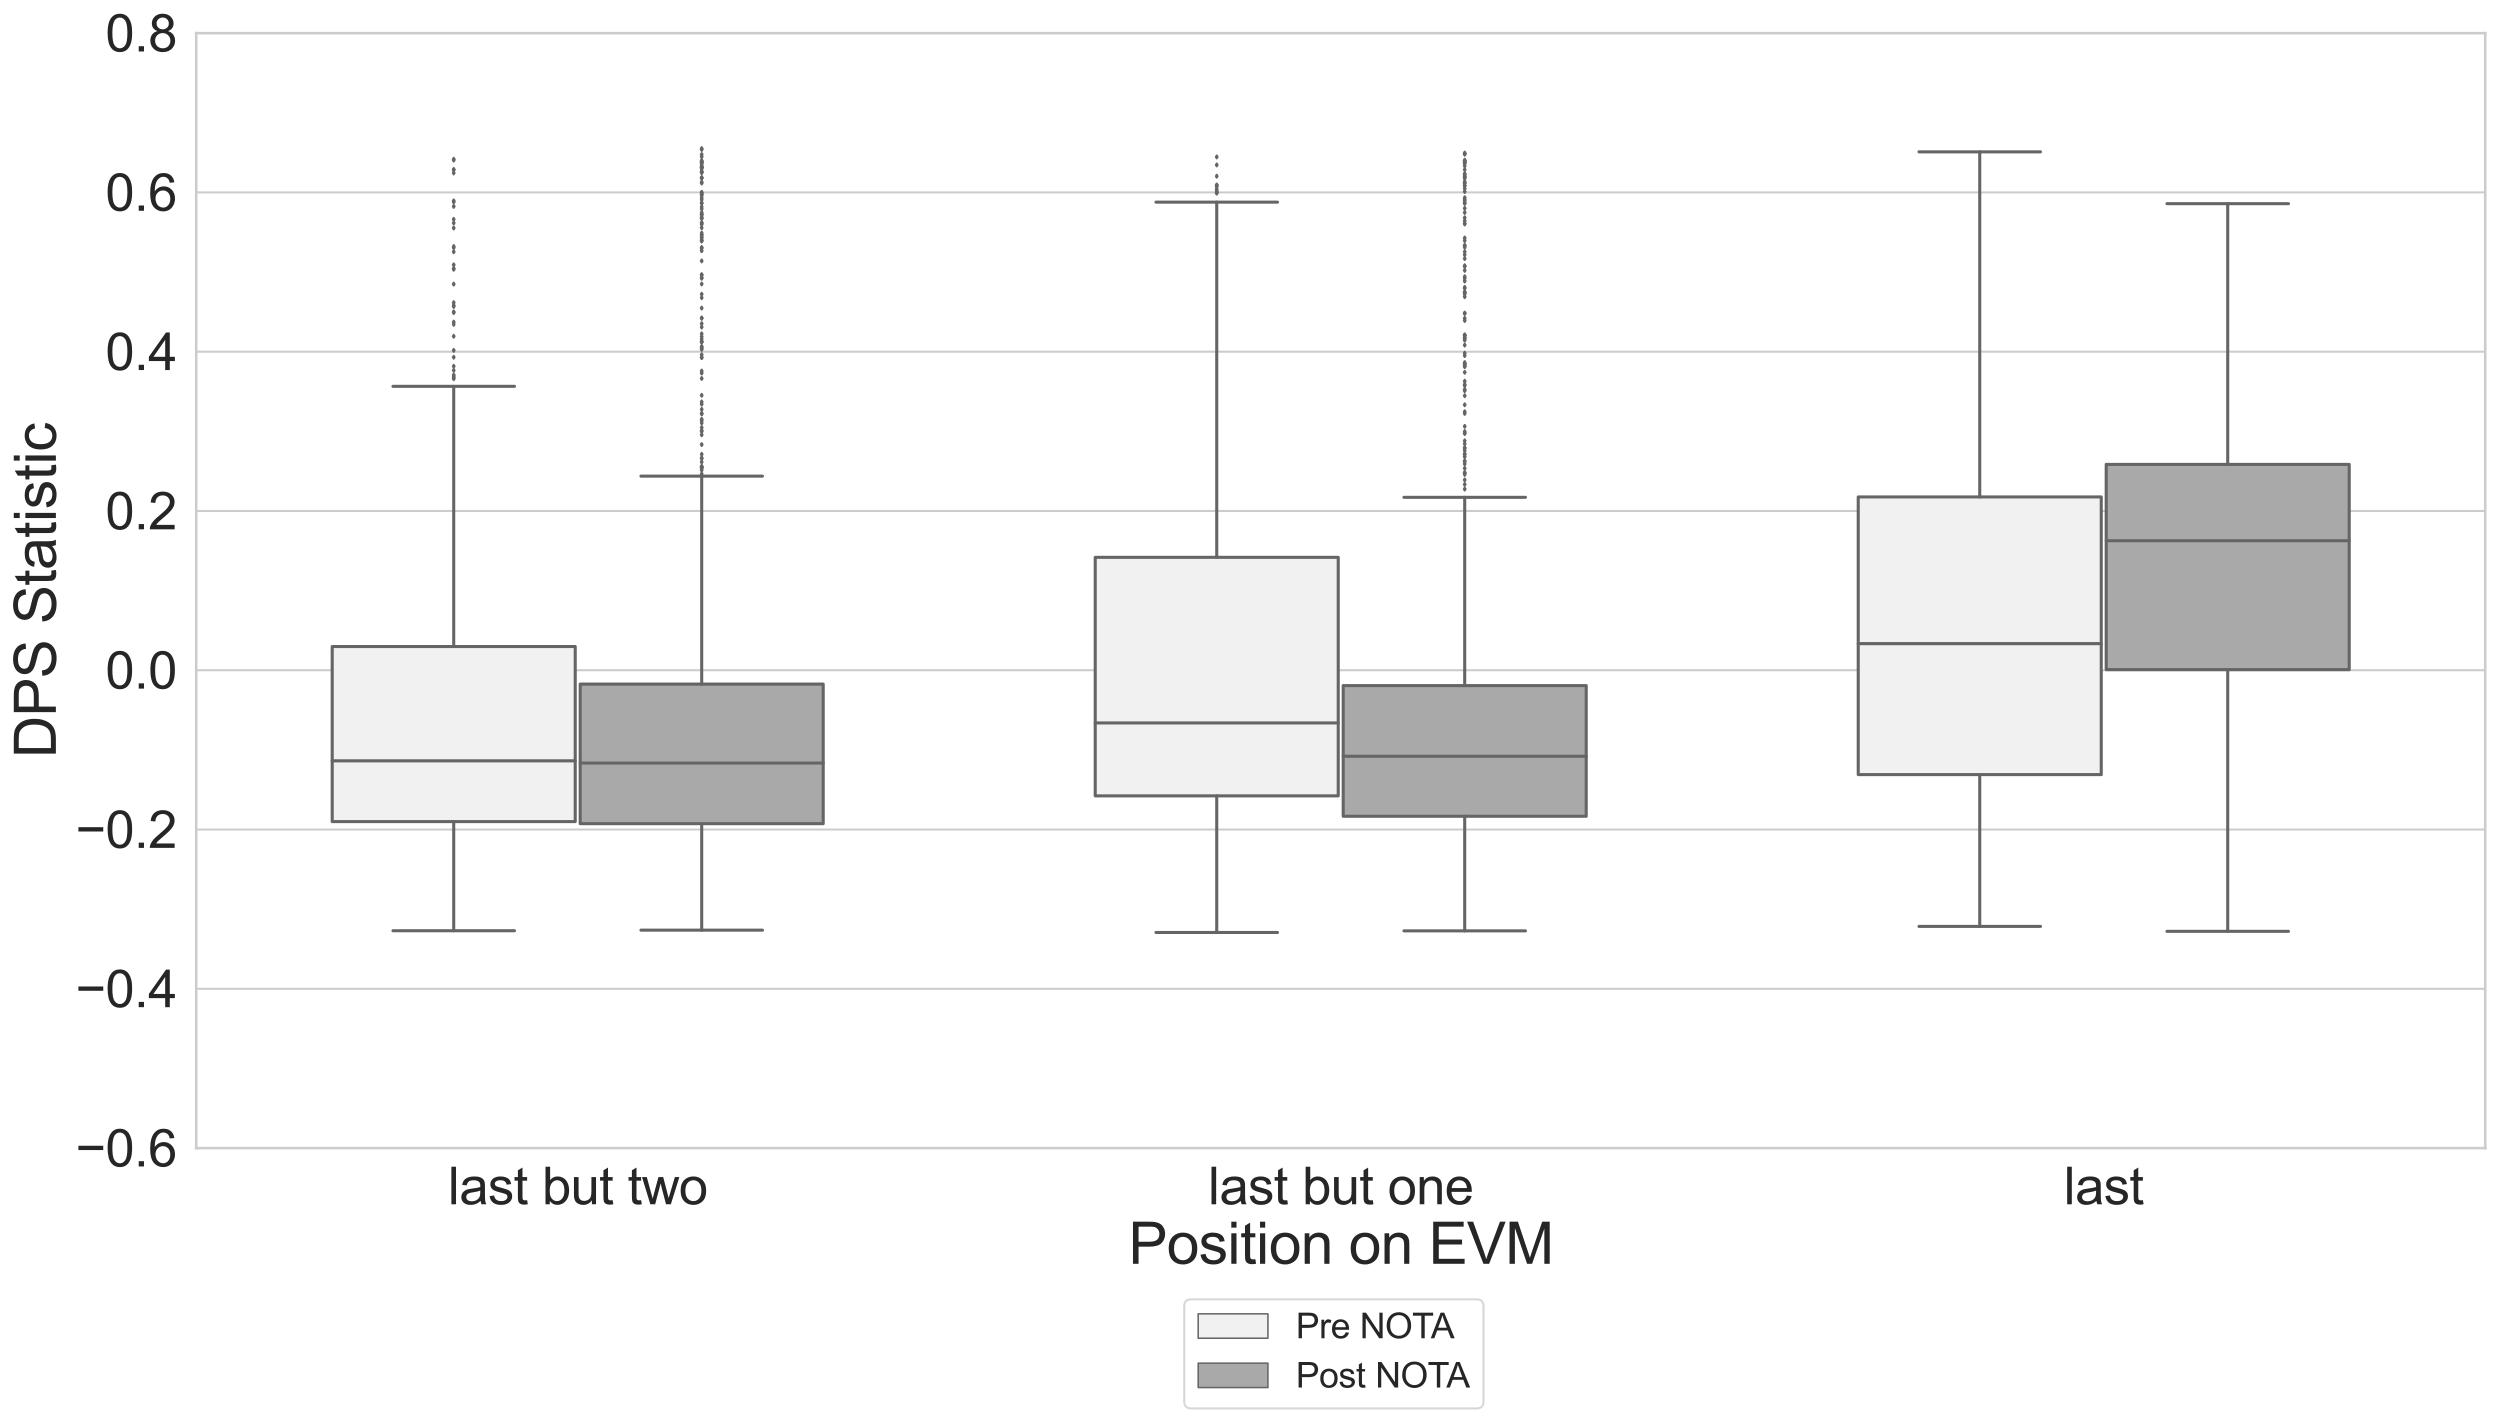 <?xml version="1.0" encoding="utf-8" standalone="no"?>
<!DOCTYPE svg PUBLIC "-//W3C//DTD SVG 1.1//EN"
  "http://www.w3.org/Graphics/SVG/1.1/DTD/svg11.dtd">
<svg xmlns:xlink="http://www.w3.org/1999/xlink" width="1218.858pt" height="693.873pt" viewBox="0 0 1218.858 693.873" xmlns="http://www.w3.org/2000/svg" version="1.1">
 <defs>
  <style type="text/css">*{stroke-linejoin: round; stroke-linecap: butt}</style>
 </defs>
 <g id="figure_1">
  <g id="patch_1">
   <path d="M 0 693.873 
L 1218.858 693.873 
L 1218.858 0 
L 0 0 
z
" style="fill: #ffffff"/>
  </g>
  <g id="axes_1">
   <g id="patch_2">
    <path d="M 95.658 559.747 
L 1211.658 559.747 
L 1211.658 16.147 
L 95.658 16.147 
z
" style="fill: #ffffff"/>
   </g>
   <g id="matplotlib.axis_1">
    <g id="xtick_1">
     <g id="text_1">
      <!-- last but two -->
      <g style="fill: #262626" transform="translate(218.436 587.142)scale(0.25 -0.25)">
       <defs>
        <path id="ArialMT-6c" d="M 409 0 
L 409 4581 
L 972 4581 
L 972 0 
L 409 0 
z
" transform="scale(0.016)"/>
        <path id="ArialMT-61" d="M 2588 409 
Q 2275 144 1986 34 
Q 1697 -75 1366 -75 
Q 819 -75 525 192 
Q 231 459 231 875 
Q 231 1119 342 1320 
Q 453 1522 633 1644 
Q 813 1766 1038 1828 
Q 1203 1872 1538 1913 
Q 2219 1994 2541 2106 
Q 2544 2222 2544 2253 
Q 2544 2597 2384 2738 
Q 2169 2928 1744 2928 
Q 1347 2928 1158 2789 
Q 969 2650 878 2297 
L 328 2372 
Q 403 2725 575 2942 
Q 747 3159 1072 3276 
Q 1397 3394 1825 3394 
Q 2250 3394 2515 3294 
Q 2781 3194 2906 3042 
Q 3031 2891 3081 2659 
Q 3109 2516 3109 2141 
L 3109 1391 
Q 3109 606 3145 398 
Q 3181 191 3288 0 
L 2700 0 
Q 2613 175 2588 409 
z
M 2541 1666 
Q 2234 1541 1622 1453 
Q 1275 1403 1131 1340 
Q 988 1278 909 1158 
Q 831 1038 831 891 
Q 831 666 1001 516 
Q 1172 366 1500 366 
Q 1825 366 2078 508 
Q 2331 650 2450 897 
Q 2541 1088 2541 1459 
L 2541 1666 
z
" transform="scale(0.016)"/>
        <path id="ArialMT-73" d="M 197 991 
L 753 1078 
Q 800 744 1014 566 
Q 1228 388 1613 388 
Q 2000 388 2187 545 
Q 2375 703 2375 916 
Q 2375 1106 2209 1216 
Q 2094 1291 1634 1406 
Q 1016 1563 777 1677 
Q 538 1791 414 1992 
Q 291 2194 291 2438 
Q 291 2659 392 2848 
Q 494 3038 669 3163 
Q 800 3259 1026 3326 
Q 1253 3394 1513 3394 
Q 1903 3394 2198 3281 
Q 2494 3169 2634 2976 
Q 2775 2784 2828 2463 
L 2278 2388 
Q 2241 2644 2061 2787 
Q 1881 2931 1553 2931 
Q 1166 2931 1000 2803 
Q 834 2675 834 2503 
Q 834 2394 903 2306 
Q 972 2216 1119 2156 
Q 1203 2125 1616 2013 
Q 2213 1853 2448 1751 
Q 2684 1650 2818 1456 
Q 2953 1263 2953 975 
Q 2953 694 2789 445 
Q 2625 197 2315 61 
Q 2006 -75 1616 -75 
Q 969 -75 630 194 
Q 291 463 197 991 
z
" transform="scale(0.016)"/>
        <path id="ArialMT-74" d="M 1650 503 
L 1731 6 
Q 1494 -44 1306 -44 
Q 1000 -44 831 53 
Q 663 150 594 308 
Q 525 466 525 972 
L 525 2881 
L 113 2881 
L 113 3319 
L 525 3319 
L 525 4141 
L 1084 4478 
L 1084 3319 
L 1650 3319 
L 1650 2881 
L 1084 2881 
L 1084 941 
Q 1084 700 1114 631 
Q 1144 563 1211 522 
Q 1278 481 1403 481 
Q 1497 481 1650 503 
z
" transform="scale(0.016)"/>
        <path id="ArialMT-20" transform="scale(0.016)"/>
        <path id="ArialMT-62" d="M 941 0 
L 419 0 
L 419 4581 
L 981 4581 
L 981 2947 
Q 1338 3394 1891 3394 
Q 2197 3394 2470 3270 
Q 2744 3147 2920 2923 
Q 3097 2700 3197 2384 
Q 3297 2069 3297 1709 
Q 3297 856 2875 390 
Q 2453 -75 1863 -75 
Q 1275 -75 941 416 
L 941 0 
z
M 934 1684 
Q 934 1088 1097 822 
Q 1363 388 1816 388 
Q 2184 388 2453 708 
Q 2722 1028 2722 1663 
Q 2722 2313 2464 2622 
Q 2206 2931 1841 2931 
Q 1472 2931 1203 2611 
Q 934 2291 934 1684 
z
" transform="scale(0.016)"/>
        <path id="ArialMT-75" d="M 2597 0 
L 2597 488 
Q 2209 -75 1544 -75 
Q 1250 -75 995 37 
Q 741 150 617 320 
Q 494 491 444 738 
Q 409 903 409 1263 
L 409 3319 
L 972 3319 
L 972 1478 
Q 972 1038 1006 884 
Q 1059 663 1231 536 
Q 1403 409 1656 409 
Q 1909 409 2131 539 
Q 2353 669 2445 892 
Q 2538 1116 2538 1541 
L 2538 3319 
L 3100 3319 
L 3100 0 
L 2597 0 
z
" transform="scale(0.016)"/>
        <path id="ArialMT-77" d="M 1034 0 
L 19 3319 
L 600 3319 
L 1128 1403 
L 1325 691 
Q 1338 744 1497 1375 
L 2025 3319 
L 2603 3319 
L 3100 1394 
L 3266 759 
L 3456 1400 
L 4025 3319 
L 4572 3319 
L 3534 0 
L 2950 0 
L 2422 1988 
L 2294 2553 
L 1622 0 
L 1034 0 
z
" transform="scale(0.016)"/>
        <path id="ArialMT-6f" d="M 213 1659 
Q 213 2581 725 3025 
Q 1153 3394 1769 3394 
Q 2453 3394 2887 2945 
Q 3322 2497 3322 1706 
Q 3322 1066 3130 698 
Q 2938 331 2570 128 
Q 2203 -75 1769 -75 
Q 1072 -75 642 372 
Q 213 819 213 1659 
z
M 791 1659 
Q 791 1022 1069 705 
Q 1347 388 1769 388 
Q 2188 388 2466 706 
Q 2744 1025 2744 1678 
Q 2744 2294 2464 2611 
Q 2184 2928 1769 2928 
Q 1347 2928 1069 2612 
Q 791 2297 791 1659 
z
" transform="scale(0.016)"/>
       </defs>
       <use xlink:href="#ArialMT-6c"/>
       <use xlink:href="#ArialMT-61" x="22.217"/>
       <use xlink:href="#ArialMT-73" x="77.832"/>
       <use xlink:href="#ArialMT-74" x="127.832"/>
       <use xlink:href="#ArialMT-20" x="155.615"/>
       <use xlink:href="#ArialMT-62" x="183.398"/>
       <use xlink:href="#ArialMT-75" x="239.014"/>
       <use xlink:href="#ArialMT-74" x="294.629"/>
       <use xlink:href="#ArialMT-20" x="322.412"/>
       <use xlink:href="#ArialMT-74" x="350.195"/>
       <use xlink:href="#ArialMT-77" x="377.979"/>
       <use xlink:href="#ArialMT-6f" x="450.195"/>
      </g>
     </g>
    </g>
    <g id="xtick_2">
     <g id="text_2">
      <!-- last but one -->
      <g style="fill: #262626" transform="translate(589.033 587.142)scale(0.25 -0.25)">
       <defs>
        <path id="ArialMT-6e" d="M 422 0 
L 422 3319 
L 928 3319 
L 928 2847 
Q 1294 3394 1984 3394 
Q 2284 3394 2536 3286 
Q 2788 3178 2913 3003 
Q 3038 2828 3088 2588 
Q 3119 2431 3119 2041 
L 3119 0 
L 2556 0 
L 2556 2019 
Q 2556 2363 2490 2533 
Q 2425 2703 2258 2804 
Q 2091 2906 1866 2906 
Q 1506 2906 1245 2678 
Q 984 2450 984 1813 
L 984 0 
L 422 0 
z
" transform="scale(0.016)"/>
        <path id="ArialMT-65" d="M 2694 1069 
L 3275 997 
Q 3138 488 2766 206 
Q 2394 -75 1816 -75 
Q 1088 -75 661 373 
Q 234 822 234 1631 
Q 234 2469 665 2931 
Q 1097 3394 1784 3394 
Q 2450 3394 2872 2941 
Q 3294 2488 3294 1666 
Q 3294 1616 3291 1516 
L 816 1516 
Q 847 969 1125 678 
Q 1403 388 1819 388 
Q 2128 388 2347 550 
Q 2566 713 2694 1069 
z
M 847 1978 
L 2700 1978 
Q 2663 2397 2488 2606 
Q 2219 2931 1791 2931 
Q 1403 2931 1139 2672 
Q 875 2413 847 1978 
z
" transform="scale(0.016)"/>
       </defs>
       <use xlink:href="#ArialMT-6c"/>
       <use xlink:href="#ArialMT-61" x="22.217"/>
       <use xlink:href="#ArialMT-73" x="77.832"/>
       <use xlink:href="#ArialMT-74" x="127.832"/>
       <use xlink:href="#ArialMT-20" x="155.615"/>
       <use xlink:href="#ArialMT-62" x="183.398"/>
       <use xlink:href="#ArialMT-75" x="239.014"/>
       <use xlink:href="#ArialMT-74" x="294.629"/>
       <use xlink:href="#ArialMT-20" x="322.412"/>
       <use xlink:href="#ArialMT-6f" x="350.195"/>
       <use xlink:href="#ArialMT-6e" x="405.811"/>
       <use xlink:href="#ArialMT-65" x="461.426"/>
      </g>
     </g>
    </g>
    <g id="xtick_3">
     <g id="text_3">
      <!-- last -->
      <g style="fill: #262626" transform="translate(1006.207 587.142)scale(0.25 -0.25)">
       <use xlink:href="#ArialMT-6c"/>
       <use xlink:href="#ArialMT-61" x="22.217"/>
       <use xlink:href="#ArialMT-73" x="77.832"/>
       <use xlink:href="#ArialMT-74" x="127.832"/>
      </g>
     </g>
    </g>
    <g id="text_4">
     <!-- Position on EVM -->
     <g style="fill: #262626" transform="translate(550.166 616.152)scale(0.28 -0.28)">
      <defs>
       <path id="ArialMT-50" d="M 494 0 
L 494 4581 
L 2222 4581 
Q 2678 4581 2919 4538 
Q 3256 4481 3484 4323 
Q 3713 4166 3852 3881 
Q 3991 3597 3991 3256 
Q 3991 2672 3619 2267 
Q 3247 1863 2275 1863 
L 1100 1863 
L 1100 0 
L 494 0 
z
M 1100 2403 
L 2284 2403 
Q 2872 2403 3119 2622 
Q 3366 2841 3366 3238 
Q 3366 3525 3220 3729 
Q 3075 3934 2838 4000 
Q 2684 4041 2272 4041 
L 1100 4041 
L 1100 2403 
z
" transform="scale(0.016)"/>
       <path id="ArialMT-69" d="M 425 3934 
L 425 4581 
L 988 4581 
L 988 3934 
L 425 3934 
z
M 425 0 
L 425 3319 
L 988 3319 
L 988 0 
L 425 0 
z
" transform="scale(0.016)"/>
       <path id="ArialMT-45" d="M 506 0 
L 506 4581 
L 3819 4581 
L 3819 4041 
L 1113 4041 
L 1113 2638 
L 3647 2638 
L 3647 2100 
L 1113 2100 
L 1113 541 
L 3925 541 
L 3925 0 
L 506 0 
z
" transform="scale(0.016)"/>
       <path id="ArialMT-56" d="M 1803 0 
L 28 4581 
L 684 4581 
L 1875 1253 
Q 2019 853 2116 503 
Q 2222 878 2363 1253 
L 3600 4581 
L 4219 4581 
L 2425 0 
L 1803 0 
z
" transform="scale(0.016)"/>
       <path id="ArialMT-4d" d="M 475 0 
L 475 4581 
L 1388 4581 
L 2472 1338 
Q 2622 884 2691 659 
Q 2769 909 2934 1394 
L 4031 4581 
L 4847 4581 
L 4847 0 
L 4263 0 
L 4263 3834 
L 2931 0 
L 2384 0 
L 1059 3900 
L 1059 0 
L 475 0 
z
" transform="scale(0.016)"/>
      </defs>
      <use xlink:href="#ArialMT-50"/>
      <use xlink:href="#ArialMT-6f" x="66.699"/>
      <use xlink:href="#ArialMT-73" x="122.314"/>
      <use xlink:href="#ArialMT-69" x="172.314"/>
      <use xlink:href="#ArialMT-74" x="194.531"/>
      <use xlink:href="#ArialMT-69" x="222.314"/>
      <use xlink:href="#ArialMT-6f" x="244.531"/>
      <use xlink:href="#ArialMT-6e" x="300.146"/>
      <use xlink:href="#ArialMT-20" x="355.762"/>
      <use xlink:href="#ArialMT-6f" x="383.545"/>
      <use xlink:href="#ArialMT-6e" x="439.16"/>
      <use xlink:href="#ArialMT-20" x="494.775"/>
      <use xlink:href="#ArialMT-45" x="522.559"/>
      <use xlink:href="#ArialMT-56" x="589.258"/>
      <use xlink:href="#ArialMT-4d" x="655.957"/>
     </g>
    </g>
   </g>
   <g id="matplotlib.axis_2">
    <g id="ytick_1">
     <g id="line2d_1">
      <path d="M 95.658 559.747 
L 1211.658 559.747 
" clip-path="url(#pd5b0606aa9)" style="fill: none; stroke: #cccccc; stroke-linecap: round"/>
     </g>
     <g id="text_5">
      <!-- −0.6 -->
      <g style="fill: #262626" transform="translate(36.807 568.695)scale(0.25 -0.25)">
       <defs>
        <path id="ArialMT-2212" d="M 3381 1997 
L 356 1997 
L 356 2522 
L 3381 2522 
L 3381 1997 
z
" transform="scale(0.016)"/>
        <path id="ArialMT-30" d="M 266 2259 
Q 266 3072 433 3567 
Q 600 4063 929 4331 
Q 1259 4600 1759 4600 
Q 2128 4600 2406 4451 
Q 2684 4303 2865 4023 
Q 3047 3744 3150 3342 
Q 3253 2941 3253 2259 
Q 3253 1453 3087 958 
Q 2922 463 2592 192 
Q 2263 -78 1759 -78 
Q 1097 -78 719 397 
Q 266 969 266 2259 
z
M 844 2259 
Q 844 1131 1108 757 
Q 1372 384 1759 384 
Q 2147 384 2411 759 
Q 2675 1134 2675 2259 
Q 2675 3391 2411 3762 
Q 2147 4134 1753 4134 
Q 1366 4134 1134 3806 
Q 844 3388 844 2259 
z
" transform="scale(0.016)"/>
        <path id="ArialMT-2e" d="M 581 0 
L 581 641 
L 1222 641 
L 1222 0 
L 581 0 
z
" transform="scale(0.016)"/>
        <path id="ArialMT-36" d="M 3184 3459 
L 2625 3416 
Q 2550 3747 2413 3897 
Q 2184 4138 1850 4138 
Q 1581 4138 1378 3988 
Q 1113 3794 959 3422 
Q 806 3050 800 2363 
Q 1003 2672 1297 2822 
Q 1591 2972 1913 2972 
Q 2475 2972 2870 2558 
Q 3266 2144 3266 1488 
Q 3266 1056 3080 686 
Q 2894 316 2569 119 
Q 2244 -78 1831 -78 
Q 1128 -78 684 439 
Q 241 956 241 2144 
Q 241 3472 731 4075 
Q 1159 4600 1884 4600 
Q 2425 4600 2770 4297 
Q 3116 3994 3184 3459 
z
M 888 1484 
Q 888 1194 1011 928 
Q 1134 663 1356 523 
Q 1578 384 1822 384 
Q 2178 384 2434 671 
Q 2691 959 2691 1453 
Q 2691 1928 2437 2201 
Q 2184 2475 1800 2475 
Q 1419 2475 1153 2201 
Q 888 1928 888 1484 
z
" transform="scale(0.016)"/>
       </defs>
       <use xlink:href="#ArialMT-2212"/>
       <use xlink:href="#ArialMT-30" x="58.398"/>
       <use xlink:href="#ArialMT-2e" x="114.014"/>
       <use xlink:href="#ArialMT-36" x="141.797"/>
      </g>
     </g>
    </g>
    <g id="ytick_2">
     <g id="line2d_2">
      <path d="M 95.658 482.09 
L 1211.658 482.09 
" clip-path="url(#pd5b0606aa9)" style="fill: none; stroke: #cccccc; stroke-linecap: round"/>
     </g>
     <g id="text_6">
      <!-- −0.4 -->
      <g style="fill: #262626" transform="translate(36.807 491.037)scale(0.25 -0.25)">
       <defs>
        <path id="ArialMT-34" d="M 2069 0 
L 2069 1097 
L 81 1097 
L 81 1613 
L 2172 4581 
L 2631 4581 
L 2631 1613 
L 3250 1613 
L 3250 1097 
L 2631 1097 
L 2631 0 
L 2069 0 
z
M 2069 1613 
L 2069 3678 
L 634 1613 
L 2069 1613 
z
" transform="scale(0.016)"/>
       </defs>
       <use xlink:href="#ArialMT-2212"/>
       <use xlink:href="#ArialMT-30" x="58.398"/>
       <use xlink:href="#ArialMT-2e" x="114.014"/>
       <use xlink:href="#ArialMT-34" x="141.797"/>
      </g>
     </g>
    </g>
    <g id="ytick_3">
     <g id="line2d_3">
      <path d="M 95.658 404.433 
L 1211.658 404.433 
" clip-path="url(#pd5b0606aa9)" style="fill: none; stroke: #cccccc; stroke-linecap: round"/>
     </g>
     <g id="text_7">
      <!-- −0.2 -->
      <g style="fill: #262626" transform="translate(36.807 413.38)scale(0.25 -0.25)">
       <defs>
        <path id="ArialMT-32" d="M 3222 541 
L 3222 0 
L 194 0 
Q 188 203 259 391 
Q 375 700 629 1000 
Q 884 1300 1366 1694 
Q 2113 2306 2375 2664 
Q 2638 3022 2638 3341 
Q 2638 3675 2398 3904 
Q 2159 4134 1775 4134 
Q 1369 4134 1125 3890 
Q 881 3647 878 3216 
L 300 3275 
Q 359 3922 746 4261 
Q 1134 4600 1788 4600 
Q 2447 4600 2831 4234 
Q 3216 3869 3216 3328 
Q 3216 3053 3103 2787 
Q 2991 2522 2730 2228 
Q 2469 1934 1863 1422 
Q 1356 997 1212 845 
Q 1069 694 975 541 
L 3222 541 
z
" transform="scale(0.016)"/>
       </defs>
       <use xlink:href="#ArialMT-2212"/>
       <use xlink:href="#ArialMT-30" x="58.398"/>
       <use xlink:href="#ArialMT-2e" x="114.014"/>
       <use xlink:href="#ArialMT-32" x="141.797"/>
      </g>
     </g>
    </g>
    <g id="ytick_4">
     <g id="line2d_4">
      <path d="M 95.658 326.776 
L 1211.658 326.776 
" clip-path="url(#pd5b0606aa9)" style="fill: none; stroke: #cccccc; stroke-linecap: round"/>
     </g>
     <g id="text_8">
      <!-- 0.0 -->
      <g style="fill: #262626" transform="translate(51.408 335.723)scale(0.25 -0.25)">
       <use xlink:href="#ArialMT-30"/>
       <use xlink:href="#ArialMT-2e" x="55.615"/>
       <use xlink:href="#ArialMT-30" x="83.398"/>
      </g>
     </g>
    </g>
    <g id="ytick_5">
     <g id="line2d_5">
      <path d="M 95.658 249.119 
L 1211.658 249.119 
" clip-path="url(#pd5b0606aa9)" style="fill: none; stroke: #cccccc; stroke-linecap: round"/>
     </g>
     <g id="text_9">
      <!-- 0.2 -->
      <g style="fill: #262626" transform="translate(51.408 258.066)scale(0.25 -0.25)">
       <use xlink:href="#ArialMT-30"/>
       <use xlink:href="#ArialMT-2e" x="55.615"/>
       <use xlink:href="#ArialMT-32" x="83.398"/>
      </g>
     </g>
    </g>
    <g id="ytick_6">
     <g id="line2d_6">
      <path d="M 95.658 171.462 
L 1211.658 171.462 
" clip-path="url(#pd5b0606aa9)" style="fill: none; stroke: #cccccc; stroke-linecap: round"/>
     </g>
     <g id="text_10">
      <!-- 0.4 -->
      <g style="fill: #262626" transform="translate(51.408 180.409)scale(0.25 -0.25)">
       <use xlink:href="#ArialMT-30"/>
       <use xlink:href="#ArialMT-2e" x="55.615"/>
       <use xlink:href="#ArialMT-34" x="83.398"/>
      </g>
     </g>
    </g>
    <g id="ytick_7">
     <g id="line2d_7">
      <path d="M 95.658 93.804 
L 1211.658 93.804 
" clip-path="url(#pd5b0606aa9)" style="fill: none; stroke: #cccccc; stroke-linecap: round"/>
     </g>
     <g id="text_11">
      <!-- 0.6 -->
      <g style="fill: #262626" transform="translate(51.408 102.752)scale(0.25 -0.25)">
       <use xlink:href="#ArialMT-30"/>
       <use xlink:href="#ArialMT-2e" x="55.615"/>
       <use xlink:href="#ArialMT-36" x="83.398"/>
      </g>
     </g>
    </g>
    <g id="ytick_8">
     <g id="line2d_8">
      <path d="M 95.658 16.147 
L 1211.658 16.147 
" clip-path="url(#pd5b0606aa9)" style="fill: none; stroke: #cccccc; stroke-linecap: round"/>
     </g>
     <g id="text_12">
      <!-- 0.8 -->
      <g style="fill: #262626" transform="translate(51.408 25.095)scale(0.25 -0.25)">
       <defs>
        <path id="ArialMT-38" d="M 1131 2484 
Q 781 2613 612 2850 
Q 444 3088 444 3419 
Q 444 3919 803 4259 
Q 1163 4600 1759 4600 
Q 2359 4600 2725 4251 
Q 3091 3903 3091 3403 
Q 3091 3084 2923 2848 
Q 2756 2613 2416 2484 
Q 2838 2347 3058 2040 
Q 3278 1734 3278 1309 
Q 3278 722 2862 322 
Q 2447 -78 1769 -78 
Q 1091 -78 675 323 
Q 259 725 259 1325 
Q 259 1772 486 2073 
Q 713 2375 1131 2484 
z
M 1019 3438 
Q 1019 3113 1228 2906 
Q 1438 2700 1772 2700 
Q 2097 2700 2305 2904 
Q 2513 3109 2513 3406 
Q 2513 3716 2298 3927 
Q 2084 4138 1766 4138 
Q 1444 4138 1231 3931 
Q 1019 3725 1019 3438 
z
M 838 1322 
Q 838 1081 952 856 
Q 1066 631 1291 507 
Q 1516 384 1775 384 
Q 2178 384 2440 643 
Q 2703 903 2703 1303 
Q 2703 1709 2433 1975 
Q 2163 2241 1756 2241 
Q 1359 2241 1098 1978 
Q 838 1716 838 1322 
z
" transform="scale(0.016)"/>
       </defs>
       <use xlink:href="#ArialMT-30"/>
       <use xlink:href="#ArialMT-2e" x="55.615"/>
       <use xlink:href="#ArialMT-38" x="83.398"/>
      </g>
     </g>
    </g>
    <g id="text_13">
     <!-- DPS Statistic -->
     <g style="fill: #262626" transform="translate(27.242 369.637)rotate(-90)scale(0.28 -0.28)">
      <defs>
       <path id="ArialMT-44" d="M 494 0 
L 494 4581 
L 2072 4581 
Q 2606 4581 2888 4516 
Q 3281 4425 3559 4188 
Q 3922 3881 4101 3404 
Q 4281 2928 4281 2316 
Q 4281 1794 4159 1391 
Q 4038 988 3847 723 
Q 3656 459 3429 307 
Q 3203 156 2883 78 
Q 2563 0 2147 0 
L 494 0 
z
M 1100 541 
L 2078 541 
Q 2531 541 2789 625 
Q 3047 709 3200 863 
Q 3416 1078 3536 1442 
Q 3656 1806 3656 2325 
Q 3656 3044 3420 3430 
Q 3184 3816 2847 3947 
Q 2603 4041 2063 4041 
L 1100 4041 
L 1100 541 
z
" transform="scale(0.016)"/>
       <path id="ArialMT-53" d="M 288 1472 
L 859 1522 
Q 900 1178 1048 958 
Q 1197 738 1509 602 
Q 1822 466 2213 466 
Q 2559 466 2825 569 
Q 3091 672 3220 851 
Q 3350 1031 3350 1244 
Q 3350 1459 3225 1620 
Q 3100 1781 2813 1891 
Q 2628 1963 1997 2114 
Q 1366 2266 1113 2400 
Q 784 2572 623 2826 
Q 463 3081 463 3397 
Q 463 3744 659 4045 
Q 856 4347 1234 4503 
Q 1613 4659 2075 4659 
Q 2584 4659 2973 4495 
Q 3363 4331 3572 4012 
Q 3781 3694 3797 3291 
L 3216 3247 
Q 3169 3681 2898 3903 
Q 2628 4125 2100 4125 
Q 1550 4125 1298 3923 
Q 1047 3722 1047 3438 
Q 1047 3191 1225 3031 
Q 1400 2872 2139 2705 
Q 2878 2538 3153 2413 
Q 3553 2228 3743 1945 
Q 3934 1663 3934 1294 
Q 3934 928 3725 604 
Q 3516 281 3123 101 
Q 2731 -78 2241 -78 
Q 1619 -78 1198 103 
Q 778 284 539 648 
Q 300 1013 288 1472 
z
" transform="scale(0.016)"/>
       <path id="ArialMT-63" d="M 2588 1216 
L 3141 1144 
Q 3050 572 2676 248 
Q 2303 -75 1759 -75 
Q 1078 -75 664 370 
Q 250 816 250 1647 
Q 250 2184 428 2587 
Q 606 2991 970 3192 
Q 1334 3394 1763 3394 
Q 2303 3394 2647 3120 
Q 2991 2847 3088 2344 
L 2541 2259 
Q 2463 2594 2264 2762 
Q 2066 2931 1784 2931 
Q 1359 2931 1093 2626 
Q 828 2322 828 1663 
Q 828 994 1084 691 
Q 1341 388 1753 388 
Q 2084 388 2306 591 
Q 2528 794 2588 1216 
z
" transform="scale(0.016)"/>
      </defs>
      <use xlink:href="#ArialMT-44"/>
      <use xlink:href="#ArialMT-50" x="72.217"/>
      <use xlink:href="#ArialMT-53" x="138.916"/>
      <use xlink:href="#ArialMT-20" x="205.615"/>
      <use xlink:href="#ArialMT-53" x="233.398"/>
      <use xlink:href="#ArialMT-74" x="300.098"/>
      <use xlink:href="#ArialMT-61" x="327.881"/>
      <use xlink:href="#ArialMT-74" x="383.496"/>
      <use xlink:href="#ArialMT-69" x="411.279"/>
      <use xlink:href="#ArialMT-73" x="433.496"/>
      <use xlink:href="#ArialMT-74" x="483.496"/>
      <use xlink:href="#ArialMT-69" x="511.279"/>
      <use xlink:href="#ArialMT-63" x="533.496"/>
     </g>
    </g>
   </g>
   <g id="patch_3">
    <path d="M 161.967 400.572 
L 280.449 400.572 
L 280.449 315.21 
L 161.967 315.21 
L 161.967 400.572 
z
" clip-path="url(#pd5b0606aa9)" style="fill: #f1f1f1; stroke: #656565; stroke-width: 1.5; stroke-linejoin: miter"/>
   </g>
   <g id="patch_4">
    <path d="M 282.867 401.584 
L 401.349 401.584 
L 401.349 333.527 
L 282.867 333.527 
L 282.867 401.584 
z
" clip-path="url(#pd5b0606aa9)" style="fill: #a9a9a9; stroke: #656565; stroke-width: 1.5; stroke-linejoin: miter"/>
   </g>
   <g id="patch_5">
    <path d="M 533.967 388.009 
L 652.449 388.009 
L 652.449 271.725 
L 533.967 271.725 
L 533.967 388.009 
z
" clip-path="url(#pd5b0606aa9)" style="fill: #f1f1f1; stroke: #656565; stroke-width: 1.5; stroke-linejoin: miter"/>
   </g>
   <g id="patch_6">
    <path d="M 654.867 397.962 
L 773.349 397.962 
L 773.349 334.255 
L 654.867 334.255 
L 654.867 397.962 
z
" clip-path="url(#pd5b0606aa9)" style="fill: #a9a9a9; stroke: #656565; stroke-width: 1.5; stroke-linejoin: miter"/>
   </g>
   <g id="patch_7">
    <path d="M 905.967 377.649 
L 1024.449 377.649 
L 1024.449 242.281 
L 905.967 242.281 
L 905.967 377.649 
z
" clip-path="url(#pd5b0606aa9)" style="fill: #f1f1f1; stroke: #656565; stroke-width: 1.5; stroke-linejoin: miter"/>
   </g>
   <g id="patch_8">
    <path d="M 1026.867 326.474 
L 1145.349 326.474 
L 1145.349 226.403 
L 1026.867 226.403 
L 1026.867 326.474 
z
" clip-path="url(#pd5b0606aa9)" style="fill: #a9a9a9; stroke: #656565; stroke-width: 1.5; stroke-linejoin: miter"/>
   </g>
   <g id="patch_9">
    <path d="M 281.658 326.776 
L 281.658 326.776 
L 281.658 326.776 
L 281.658 326.776 
z
" clip-path="url(#pd5b0606aa9)" style="fill: #f1f1f1; stroke: #656565; stroke-width: 0.75; stroke-linejoin: miter"/>
   </g>
   <g id="patch_10">
    <path d="M 281.658 326.776 
L 281.658 326.776 
L 281.658 326.776 
L 281.658 326.776 
z
" clip-path="url(#pd5b0606aa9)" style="fill: #a9a9a9; stroke: #656565; stroke-width: 0.75; stroke-linejoin: miter"/>
   </g>
   <g id="line2d_9">
    <path d="M 221.208 400.572 
L 221.208 453.773 
" clip-path="url(#pd5b0606aa9)" style="fill: none; stroke: #656565; stroke-width: 1.5; stroke-linecap: round"/>
   </g>
   <g id="line2d_10">
    <path d="M 221.208 315.21 
L 221.208 188.351 
" clip-path="url(#pd5b0606aa9)" style="fill: none; stroke: #656565; stroke-width: 1.5; stroke-linecap: round"/>
   </g>
   <g id="line2d_11">
    <path d="M 191.588 453.773 
L 250.829 453.773 
" clip-path="url(#pd5b0606aa9)" style="fill: none; stroke: #656565; stroke-width: 1.5; stroke-linecap: round"/>
   </g>
   <g id="line2d_12">
    <path d="M 191.588 188.351 
L 250.829 188.351 
" clip-path="url(#pd5b0606aa9)" style="fill: none; stroke: #656565; stroke-width: 1.5; stroke-linecap: round"/>
   </g>
   <g id="line2d_13">
    <defs>
     <path id="ma7d4dfddb6" d="M 0 0.707 
L 0.424 0 
L 0 -0.707 
L -0.424 0 
z
" style="stroke: #656565; stroke-linejoin: miter"/>
    </defs>
    <g clip-path="url(#pd5b0606aa9)">
     <use xlink:href="#ma7d4dfddb6" x="221.208" y="152.069" style="fill: #656565; stroke: #656565; stroke-linejoin: miter"/>
     <use xlink:href="#ma7d4dfddb6" x="221.208" y="84.329" style="fill: #656565; stroke: #656565; stroke-linejoin: miter"/>
     <use xlink:href="#ma7d4dfddb6" x="221.208" y="158.138" style="fill: #656565; stroke: #656565; stroke-linejoin: miter"/>
     <use xlink:href="#ma7d4dfddb6" x="221.208" y="183.452" style="fill: #656565; stroke: #656565; stroke-linejoin: miter"/>
     <use xlink:href="#ma7d4dfddb6" x="221.208" y="106.933" style="fill: #656565; stroke: #656565; stroke-linejoin: miter"/>
     <use xlink:href="#ma7d4dfddb6" x="221.208" y="130.889" style="fill: #656565; stroke: #656565; stroke-linejoin: miter"/>
     <use xlink:href="#ma7d4dfddb6" x="221.208" y="174.173" style="fill: #656565; stroke: #656565; stroke-linejoin: miter"/>
     <use xlink:href="#ma7d4dfddb6" x="221.208" y="120.198" style="fill: #656565; stroke: #656565; stroke-linejoin: miter"/>
     <use xlink:href="#ma7d4dfddb6" x="221.208" y="131.278" style="fill: #656565; stroke: #656565; stroke-linejoin: miter"/>
     <use xlink:href="#ma7d4dfddb6" x="221.208" y="148.873" style="fill: #656565; stroke: #656565; stroke-linejoin: miter"/>
     <use xlink:href="#ma7d4dfddb6" x="221.208" y="100.632" style="fill: #656565; stroke: #656565; stroke-linejoin: miter"/>
     <use xlink:href="#ma7d4dfddb6" x="221.208" y="108.725" style="fill: #656565; stroke: #656565; stroke-linejoin: miter"/>
     <use xlink:href="#ma7d4dfddb6" x="221.208" y="129.113" style="fill: #656565; stroke: #656565; stroke-linejoin: miter"/>
     <use xlink:href="#ma7d4dfddb6" x="221.208" y="138.516" style="fill: #656565; stroke: #656565; stroke-linejoin: miter"/>
     <use xlink:href="#ma7d4dfddb6" x="221.208" y="97.953" style="fill: #656565; stroke: #656565; stroke-linejoin: miter"/>
     <use xlink:href="#ma7d4dfddb6" x="221.208" y="184.643" style="fill: #656565; stroke: #656565; stroke-linejoin: miter"/>
     <use xlink:href="#ma7d4dfddb6" x="221.208" y="170.83" style="fill: #656565; stroke: #656565; stroke-linejoin: miter"/>
     <use xlink:href="#ma7d4dfddb6" x="221.208" y="184.207" style="fill: #656565; stroke: #656565; stroke-linejoin: miter"/>
     <use xlink:href="#ma7d4dfddb6" x="221.208" y="147.55" style="fill: #656565; stroke: #656565; stroke-linejoin: miter"/>
     <use xlink:href="#ma7d4dfddb6" x="221.208" y="178.57" style="fill: #656565; stroke: #656565; stroke-linejoin: miter"/>
     <use xlink:href="#ma7d4dfddb6" x="221.208" y="163.94" style="fill: #656565; stroke: #656565; stroke-linejoin: miter"/>
     <use xlink:href="#ma7d4dfddb6" x="221.208" y="182.82" style="fill: #656565; stroke: #656565; stroke-linejoin: miter"/>
     <use xlink:href="#ma7d4dfddb6" x="221.208" y="98.429" style="fill: #656565; stroke: #656565; stroke-linejoin: miter"/>
     <use xlink:href="#ma7d4dfddb6" x="221.208" y="180.564" style="fill: #656565; stroke: #656565; stroke-linejoin: miter"/>
     <use xlink:href="#ma7d4dfddb6" x="221.208" y="157.039" style="fill: #656565; stroke: #656565; stroke-linejoin: miter"/>
     <use xlink:href="#ma7d4dfddb6" x="221.208" y="82.646" style="fill: #656565; stroke: #656565; stroke-linejoin: miter"/>
     <use xlink:href="#ma7d4dfddb6" x="221.208" y="82.798" style="fill: #656565; stroke: #656565; stroke-linejoin: miter"/>
     <use xlink:href="#ma7d4dfddb6" x="221.208" y="120.772" style="fill: #656565; stroke: #656565; stroke-linejoin: miter"/>
     <use xlink:href="#ma7d4dfddb6" x="221.208" y="122.754" style="fill: #656565; stroke: #656565; stroke-linejoin: miter"/>
     <use xlink:href="#ma7d4dfddb6" x="221.208" y="152.383" style="fill: #656565; stroke: #656565; stroke-linejoin: miter"/>
     <use xlink:href="#ma7d4dfddb6" x="221.208" y="149.427" style="fill: #656565; stroke: #656565; stroke-linejoin: miter"/>
     <use xlink:href="#ma7d4dfddb6" x="221.208" y="77.636" style="fill: #656565; stroke: #656565; stroke-linejoin: miter"/>
     <use xlink:href="#ma7d4dfddb6" x="221.208" y="78.042" style="fill: #656565; stroke: #656565; stroke-linejoin: miter"/>
     <use xlink:href="#ma7d4dfddb6" x="221.208" y="111.148" style="fill: #656565; stroke: #656565; stroke-linejoin: miter"/>
    </g>
   </g>
   <g id="line2d_14">
    <path d="M 342.108 401.584 
L 342.108 453.493 
" clip-path="url(#pd5b0606aa9)" style="fill: none; stroke: #656565; stroke-width: 1.5; stroke-linecap: round"/>
   </g>
   <g id="line2d_15">
    <path d="M 342.108 333.527 
L 342.108 232.141 
" clip-path="url(#pd5b0606aa9)" style="fill: none; stroke: #656565; stroke-width: 1.5; stroke-linecap: round"/>
   </g>
   <g id="line2d_16">
    <path d="M 312.488 453.493 
L 371.729 453.493 
" clip-path="url(#pd5b0606aa9)" style="fill: none; stroke: #656565; stroke-width: 1.5; stroke-linecap: round"/>
   </g>
   <g id="line2d_17">
    <path d="M 312.488 232.141 
L 371.729 232.141 
" clip-path="url(#pd5b0606aa9)" style="fill: none; stroke: #656565; stroke-width: 1.5; stroke-linecap: round"/>
   </g>
   <g id="line2d_18">
    <g clip-path="url(#pd5b0606aa9)">
     <use xlink:href="#ma7d4dfddb6" x="342.108" y="181.897" style="fill: #656565; stroke: #656565; stroke-linejoin: miter"/>
     <use xlink:href="#ma7d4dfddb6" x="342.108" y="195.956" style="fill: #656565; stroke: #656565; stroke-linejoin: miter"/>
     <use xlink:href="#ma7d4dfddb6" x="342.108" y="166.461" style="fill: #656565; stroke: #656565; stroke-linejoin: miter"/>
     <use xlink:href="#ma7d4dfddb6" x="342.108" y="86.837" style="fill: #656565; stroke: #656565; stroke-linejoin: miter"/>
     <use xlink:href="#ma7d4dfddb6" x="342.108" y="162.764" style="fill: #656565; stroke: #656565; stroke-linejoin: miter"/>
     <use xlink:href="#ma7d4dfddb6" x="342.108" y="169.884" style="fill: #656565; stroke: #656565; stroke-linejoin: miter"/>
     <use xlink:href="#ma7d4dfddb6" x="342.108" y="81.553" style="fill: #656565; stroke: #656565; stroke-linejoin: miter"/>
     <use xlink:href="#ma7d4dfddb6" x="342.108" y="228.234" style="fill: #656565; stroke: #656565; stroke-linejoin: miter"/>
     <use xlink:href="#ma7d4dfddb6" x="342.108" y="223.233" style="fill: #656565; stroke: #656565; stroke-linejoin: miter"/>
     <use xlink:href="#ma7d4dfddb6" x="342.108" y="184.525" style="fill: #656565; stroke: #656565; stroke-linejoin: miter"/>
     <use xlink:href="#ma7d4dfddb6" x="342.108" y="216.743" style="fill: #656565; stroke: #656565; stroke-linejoin: miter"/>
     <use xlink:href="#ma7d4dfddb6" x="342.108" y="150.202" style="fill: #656565; stroke: #656565; stroke-linejoin: miter"/>
     <use xlink:href="#ma7d4dfddb6" x="342.108" y="121.029" style="fill: #656565; stroke: #656565; stroke-linejoin: miter"/>
     <use xlink:href="#ma7d4dfddb6" x="342.108" y="168.905" style="fill: #656565; stroke: #656565; stroke-linejoin: miter"/>
     <use xlink:href="#ma7d4dfddb6" x="342.108" y="165.273" style="fill: #656565; stroke: #656565; stroke-linejoin: miter"/>
     <use xlink:href="#ma7d4dfddb6" x="342.108" y="101.86" style="fill: #656565; stroke: #656565; stroke-linejoin: miter"/>
     <use xlink:href="#ma7d4dfddb6" x="342.108" y="229.235" style="fill: #656565; stroke: #656565; stroke-linejoin: miter"/>
     <use xlink:href="#ma7d4dfddb6" x="342.108" y="211.989" style="fill: #656565; stroke: #656565; stroke-linejoin: miter"/>
     <use xlink:href="#ma7d4dfddb6" x="342.108" y="210.367" style="fill: #656565; stroke: #656565; stroke-linejoin: miter"/>
     <use xlink:href="#ma7d4dfddb6" x="342.108" y="209.873" style="fill: #656565; stroke: #656565; stroke-linejoin: miter"/>
     <use xlink:href="#ma7d4dfddb6" x="342.108" y="117.53" style="fill: #656565; stroke: #656565; stroke-linejoin: miter"/>
     <use xlink:href="#ma7d4dfddb6" x="342.108" y="96.449" style="fill: #656565; stroke: #656565; stroke-linejoin: miter"/>
     <use xlink:href="#ma7d4dfddb6" x="342.108" y="100.827" style="fill: #656565; stroke: #656565; stroke-linejoin: miter"/>
     <use xlink:href="#ma7d4dfddb6" x="342.108" y="106.21" style="fill: #656565; stroke: #656565; stroke-linejoin: miter"/>
     <use xlink:href="#ma7d4dfddb6" x="342.108" y="83.777" style="fill: #656565; stroke: #656565; stroke-linejoin: miter"/>
     <use xlink:href="#ma7d4dfddb6" x="342.108" y="134.121" style="fill: #656565; stroke: #656565; stroke-linejoin: miter"/>
     <use xlink:href="#ma7d4dfddb6" x="342.108" y="81.899" style="fill: #656565; stroke: #656565; stroke-linejoin: miter"/>
     <use xlink:href="#ma7d4dfddb6" x="342.108" y="180.891" style="fill: #656565; stroke: #656565; stroke-linejoin: miter"/>
     <use xlink:href="#ma7d4dfddb6" x="342.108" y="170.369" style="fill: #656565; stroke: #656565; stroke-linejoin: miter"/>
     <use xlink:href="#ma7d4dfddb6" x="342.108" y="106.576" style="fill: #656565; stroke: #656565; stroke-linejoin: miter"/>
     <use xlink:href="#ma7d4dfddb6" x="342.108" y="204.402" style="fill: #656565; stroke: #656565; stroke-linejoin: miter"/>
     <use xlink:href="#ma7d4dfddb6" x="342.108" y="120.659" style="fill: #656565; stroke: #656565; stroke-linejoin: miter"/>
     <use xlink:href="#ma7d4dfddb6" x="342.108" y="138.462" style="fill: #656565; stroke: #656565; stroke-linejoin: miter"/>
     <use xlink:href="#ma7d4dfddb6" x="342.108" y="155.118" style="fill: #656565; stroke: #656565; stroke-linejoin: miter"/>
     <use xlink:href="#ma7d4dfddb6" x="342.108" y="223.568" style="fill: #656565; stroke: #656565; stroke-linejoin: miter"/>
     <use xlink:href="#ma7d4dfddb6" x="342.108" y="201.561" style="fill: #656565; stroke: #656565; stroke-linejoin: miter"/>
     <use xlink:href="#ma7d4dfddb6" x="342.108" y="166.581" style="fill: #656565; stroke: #656565; stroke-linejoin: miter"/>
     <use xlink:href="#ma7d4dfddb6" x="342.108" y="205.124" style="fill: #656565; stroke: #656565; stroke-linejoin: miter"/>
     <use xlink:href="#ma7d4dfddb6" x="342.108" y="157.798" style="fill: #656565; stroke: #656565; stroke-linejoin: miter"/>
     <use xlink:href="#ma7d4dfddb6" x="342.108" y="114.691" style="fill: #656565; stroke: #656565; stroke-linejoin: miter"/>
     <use xlink:href="#ma7d4dfddb6" x="342.108" y="225.251" style="fill: #656565; stroke: #656565; stroke-linejoin: miter"/>
     <use xlink:href="#ma7d4dfddb6" x="342.108" y="80.94" style="fill: #656565; stroke: #656565; stroke-linejoin: miter"/>
     <use xlink:href="#ma7d4dfddb6" x="342.108" y="98.95" style="fill: #656565; stroke: #656565; stroke-linejoin: miter"/>
     <use xlink:href="#ma7d4dfddb6" x="342.108" y="88.804" style="fill: #656565; stroke: #656565; stroke-linejoin: miter"/>
     <use xlink:href="#ma7d4dfddb6" x="342.108" y="78.824" style="fill: #656565; stroke: #656565; stroke-linejoin: miter"/>
     <use xlink:href="#ma7d4dfddb6" x="342.108" y="83.44" style="fill: #656565; stroke: #656565; stroke-linejoin: miter"/>
     <use xlink:href="#ma7d4dfddb6" x="342.108" y="81.316" style="fill: #656565; stroke: #656565; stroke-linejoin: miter"/>
     <use xlink:href="#ma7d4dfddb6" x="342.108" y="81.565" style="fill: #656565; stroke: #656565; stroke-linejoin: miter"/>
     <use xlink:href="#ma7d4dfddb6" x="342.108" y="75.327" style="fill: #656565; stroke: #656565; stroke-linejoin: miter"/>
     <use xlink:href="#ma7d4dfddb6" x="342.108" y="80.075" style="fill: #656565; stroke: #656565; stroke-linejoin: miter"/>
     <use xlink:href="#ma7d4dfddb6" x="342.108" y="84.021" style="fill: #656565; stroke: #656565; stroke-linejoin: miter"/>
     <use xlink:href="#ma7d4dfddb6" x="342.108" y="82.16" style="fill: #656565; stroke: #656565; stroke-linejoin: miter"/>
     <use xlink:href="#ma7d4dfddb6" x="342.108" y="79.491" style="fill: #656565; stroke: #656565; stroke-linejoin: miter"/>
     <use xlink:href="#ma7d4dfddb6" x="342.108" y="72.43" style="fill: #656565; stroke: #656565; stroke-linejoin: miter"/>
     <use xlink:href="#ma7d4dfddb6" x="342.108" y="89.253" style="fill: #656565; stroke: #656565; stroke-linejoin: miter"/>
     <use xlink:href="#ma7d4dfddb6" x="342.108" y="84.184" style="fill: #656565; stroke: #656565; stroke-linejoin: miter"/>
     <use xlink:href="#ma7d4dfddb6" x="342.108" y="108.791" style="fill: #656565; stroke: #656565; stroke-linejoin: miter"/>
     <use xlink:href="#ma7d4dfddb6" x="342.108" y="197.054" style="fill: #656565; stroke: #656565; stroke-linejoin: miter"/>
     <use xlink:href="#ma7d4dfddb6" x="342.108" y="206.245" style="fill: #656565; stroke: #656565; stroke-linejoin: miter"/>
     <use xlink:href="#ma7d4dfddb6" x="342.108" y="115.898" style="fill: #656565; stroke: #656565; stroke-linejoin: miter"/>
     <use xlink:href="#ma7d4dfddb6" x="342.108" y="135.643" style="fill: #656565; stroke: #656565; stroke-linejoin: miter"/>
     <use xlink:href="#ma7d4dfddb6" x="342.108" y="104.74" style="fill: #656565; stroke: #656565; stroke-linejoin: miter"/>
     <use xlink:href="#ma7d4dfddb6" x="342.108" y="122.248" style="fill: #656565; stroke: #656565; stroke-linejoin: miter"/>
     <use xlink:href="#ma7d4dfddb6" x="342.108" y="127.212" style="fill: #656565; stroke: #656565; stroke-linejoin: miter"/>
     <use xlink:href="#ma7d4dfddb6" x="342.108" y="94.468" style="fill: #656565; stroke: #656565; stroke-linejoin: miter"/>
     <use xlink:href="#ma7d4dfddb6" x="342.108" y="199.587" style="fill: #656565; stroke: #656565; stroke-linejoin: miter"/>
     <use xlink:href="#ma7d4dfddb6" x="342.108" y="135.396" style="fill: #656565; stroke: #656565; stroke-linejoin: miter"/>
     <use xlink:href="#ma7d4dfddb6" x="342.108" y="221.489" style="fill: #656565; stroke: #656565; stroke-linejoin: miter"/>
     <use xlink:href="#ma7d4dfddb6" x="342.108" y="166.803" style="fill: #656565; stroke: #656565; stroke-linejoin: miter"/>
     <use xlink:href="#ma7d4dfddb6" x="342.108" y="86.577" style="fill: #656565; stroke: #656565; stroke-linejoin: miter"/>
     <use xlink:href="#ma7d4dfddb6" x="342.108" y="133.911" style="fill: #656565; stroke: #656565; stroke-linejoin: miter"/>
     <use xlink:href="#ma7d4dfddb6" x="342.108" y="192.742" style="fill: #656565; stroke: #656565; stroke-linejoin: miter"/>
     <use xlink:href="#ma7d4dfddb6" x="342.108" y="143.445" style="fill: #656565; stroke: #656565; stroke-linejoin: miter"/>
     <use xlink:href="#ma7d4dfddb6" x="342.108" y="201.782" style="fill: #656565; stroke: #656565; stroke-linejoin: miter"/>
     <use xlink:href="#ma7d4dfddb6" x="342.108" y="172.925" style="fill: #656565; stroke: #656565; stroke-linejoin: miter"/>
     <use xlink:href="#ma7d4dfddb6" x="342.108" y="227.667" style="fill: #656565; stroke: #656565; stroke-linejoin: miter"/>
     <use xlink:href="#ma7d4dfddb6" x="342.108" y="93.774" style="fill: #656565; stroke: #656565; stroke-linejoin: miter"/>
     <use xlink:href="#ma7d4dfddb6" x="342.108" y="93.875" style="fill: #656565; stroke: #656565; stroke-linejoin: miter"/>
     <use xlink:href="#ma7d4dfddb6" x="342.108" y="117.311" style="fill: #656565; stroke: #656565; stroke-linejoin: miter"/>
     <use xlink:href="#ma7d4dfddb6" x="342.108" y="228.087" style="fill: #656565; stroke: #656565; stroke-linejoin: miter"/>
     <use xlink:href="#ma7d4dfddb6" x="342.108" y="227.398" style="fill: #656565; stroke: #656565; stroke-linejoin: miter"/>
     <use xlink:href="#ma7d4dfddb6" x="342.108" y="145.147" style="fill: #656565; stroke: #656565; stroke-linejoin: miter"/>
     <use xlink:href="#ma7d4dfddb6" x="342.108" y="174.235" style="fill: #656565; stroke: #656565; stroke-linejoin: miter"/>
     <use xlink:href="#ma7d4dfddb6" x="342.108" y="108.592" style="fill: #656565; stroke: #656565; stroke-linejoin: miter"/>
     <use xlink:href="#ma7d4dfddb6" x="342.108" y="116.909" style="fill: #656565; stroke: #656565; stroke-linejoin: miter"/>
     <use xlink:href="#ma7d4dfddb6" x="342.108" y="99.061" style="fill: #656565; stroke: #656565; stroke-linejoin: miter"/>
     <use xlink:href="#ma7d4dfddb6" x="342.108" y="111.062" style="fill: #656565; stroke: #656565; stroke-linejoin: miter"/>
     <use xlink:href="#ma7d4dfddb6" x="342.108" y="81.552" style="fill: #656565; stroke: #656565; stroke-linejoin: miter"/>
     <use xlink:href="#ma7d4dfddb6" x="342.108" y="113.615" style="fill: #656565; stroke: #656565; stroke-linejoin: miter"/>
     <use xlink:href="#ma7d4dfddb6" x="342.108" y="86.714" style="fill: #656565; stroke: #656565; stroke-linejoin: miter"/>
     <use xlink:href="#ma7d4dfddb6" x="342.108" y="105.93" style="fill: #656565; stroke: #656565; stroke-linejoin: miter"/>
     <use xlink:href="#ma7d4dfddb6" x="342.108" y="208.441" style="fill: #656565; stroke: #656565; stroke-linejoin: miter"/>
     <use xlink:href="#ma7d4dfddb6" x="342.108" y="174.37" style="fill: #656565; stroke: #656565; stroke-linejoin: miter"/>
     <use xlink:href="#ma7d4dfddb6" x="342.108" y="155.072" style="fill: #656565; stroke: #656565; stroke-linejoin: miter"/>
     <use xlink:href="#ma7d4dfddb6" x="342.108" y="76.424" style="fill: #656565; stroke: #656565; stroke-linejoin: miter"/>
     <use xlink:href="#ma7d4dfddb6" x="342.108" y="103.668" style="fill: #656565; stroke: #656565; stroke-linejoin: miter"/>
     <use xlink:href="#ma7d4dfddb6" x="342.108" y="79.06" style="fill: #656565; stroke: #656565; stroke-linejoin: miter"/>
     <use xlink:href="#ma7d4dfddb6" x="342.108" y="97.37" style="fill: #656565; stroke: #656565; stroke-linejoin: miter"/>
     <use xlink:href="#ma7d4dfddb6" x="342.108" y="104.519" style="fill: #656565; stroke: #656565; stroke-linejoin: miter"/>
     <use xlink:href="#ma7d4dfddb6" x="342.108" y="227.511" style="fill: #656565; stroke: #656565; stroke-linejoin: miter"/>
     <use xlink:href="#ma7d4dfddb6" x="342.108" y="78.741" style="fill: #656565; stroke: #656565; stroke-linejoin: miter"/>
     <use xlink:href="#ma7d4dfddb6" x="342.108" y="94.947" style="fill: #656565; stroke: #656565; stroke-linejoin: miter"/>
     <use xlink:href="#ma7d4dfddb6" x="342.108" y="114.425" style="fill: #656565; stroke: #656565; stroke-linejoin: miter"/>
     <use xlink:href="#ma7d4dfddb6" x="342.108" y="72.904" style="fill: #656565; stroke: #656565; stroke-linejoin: miter"/>
     <use xlink:href="#ma7d4dfddb6" x="342.108" y="78.29" style="fill: #656565; stroke: #656565; stroke-linejoin: miter"/>
     <use xlink:href="#ma7d4dfddb6" x="342.108" y="164.116" style="fill: #656565; stroke: #656565; stroke-linejoin: miter"/>
     <use xlink:href="#ma7d4dfddb6" x="342.108" y="95.26" style="fill: #656565; stroke: #656565; stroke-linejoin: miter"/>
     <use xlink:href="#ma7d4dfddb6" x="342.108" y="159.477" style="fill: #656565; stroke: #656565; stroke-linejoin: miter"/>
     <use xlink:href="#ma7d4dfddb6" x="342.108" y="104.465" style="fill: #656565; stroke: #656565; stroke-linejoin: miter"/>
     <use xlink:href="#ma7d4dfddb6" x="342.108" y="231.075" style="fill: #656565; stroke: #656565; stroke-linejoin: miter"/>
     <use xlink:href="#ma7d4dfddb6" x="342.108" y="79.133" style="fill: #656565; stroke: #656565; stroke-linejoin: miter"/>
     <use xlink:href="#ma7d4dfddb6" x="342.108" y="109.369" style="fill: #656565; stroke: #656565; stroke-linejoin: miter"/>
     <use xlink:href="#ma7d4dfddb6" x="342.108" y="169.337" style="fill: #656565; stroke: #656565; stroke-linejoin: miter"/>
     <use xlink:href="#ma7d4dfddb6" x="342.108" y="115.659" style="fill: #656565; stroke: #656565; stroke-linejoin: miter"/>
    </g>
   </g>
   <g id="line2d_19">
    <path d="M 593.208 388.009 
L 593.208 454.618 
" clip-path="url(#pd5b0606aa9)" style="fill: none; stroke: #656565; stroke-width: 1.5; stroke-linecap: round"/>
   </g>
   <g id="line2d_20">
    <path d="M 593.208 271.725 
L 593.208 98.559 
" clip-path="url(#pd5b0606aa9)" style="fill: none; stroke: #656565; stroke-width: 1.5; stroke-linecap: round"/>
   </g>
   <g id="line2d_21">
    <path d="M 563.588 454.618 
L 622.829 454.618 
" clip-path="url(#pd5b0606aa9)" style="fill: none; stroke: #656565; stroke-width: 1.5; stroke-linecap: round"/>
   </g>
   <g id="line2d_22">
    <path d="M 563.588 98.559 
L 622.829 98.559 
" clip-path="url(#pd5b0606aa9)" style="fill: none; stroke: #656565; stroke-width: 1.5; stroke-linecap: round"/>
   </g>
   <g id="line2d_23">
    <g clip-path="url(#pd5b0606aa9)">
     <use xlink:href="#ma7d4dfddb6" x="593.208" y="93.931" style="fill: #656565; stroke: #656565; stroke-linejoin: miter"/>
     <use xlink:href="#ma7d4dfddb6" x="593.208" y="94.162" style="fill: #656565; stroke: #656565; stroke-linejoin: miter"/>
     <use xlink:href="#ma7d4dfddb6" x="593.208" y="85.908" style="fill: #656565; stroke: #656565; stroke-linejoin: miter"/>
     <use xlink:href="#ma7d4dfddb6" x="593.208" y="93.069" style="fill: #656565; stroke: #656565; stroke-linejoin: miter"/>
     <use xlink:href="#ma7d4dfddb6" x="593.208" y="90.275" style="fill: #656565; stroke: #656565; stroke-linejoin: miter"/>
     <use xlink:href="#ma7d4dfddb6" x="593.208" y="92.255" style="fill: #656565; stroke: #656565; stroke-linejoin: miter"/>
     <use xlink:href="#ma7d4dfddb6" x="593.208" y="76.5" style="fill: #656565; stroke: #656565; stroke-linejoin: miter"/>
     <use xlink:href="#ma7d4dfddb6" x="593.208" y="91.067" style="fill: #656565; stroke: #656565; stroke-linejoin: miter"/>
     <use xlink:href="#ma7d4dfddb6" x="593.208" y="80.407" style="fill: #656565; stroke: #656565; stroke-linejoin: miter"/>
     <use xlink:href="#ma7d4dfddb6" x="593.208" y="90.27" style="fill: #656565; stroke: #656565; stroke-linejoin: miter"/>
     <use xlink:href="#ma7d4dfddb6" x="593.208" y="93.748" style="fill: #656565; stroke: #656565; stroke-linejoin: miter"/>
    </g>
   </g>
   <g id="line2d_24">
    <path d="M 714.108 397.962 
L 714.108 453.83 
" clip-path="url(#pd5b0606aa9)" style="fill: none; stroke: #656565; stroke-width: 1.5; stroke-linecap: round"/>
   </g>
   <g id="line2d_25">
    <path d="M 714.108 334.255 
L 714.108 242.469 
" clip-path="url(#pd5b0606aa9)" style="fill: none; stroke: #656565; stroke-width: 1.5; stroke-linecap: round"/>
   </g>
   <g id="line2d_26">
    <path d="M 684.488 453.83 
L 743.729 453.83 
" clip-path="url(#pd5b0606aa9)" style="fill: none; stroke: #656565; stroke-width: 1.5; stroke-linecap: round"/>
   </g>
   <g id="line2d_27">
    <path d="M 684.488 242.469 
L 743.729 242.469 
" clip-path="url(#pd5b0606aa9)" style="fill: none; stroke: #656565; stroke-width: 1.5; stroke-linecap: round"/>
   </g>
   <g id="line2d_28">
    <g clip-path="url(#pd5b0606aa9)">
     <use xlink:href="#ma7d4dfddb6" x="714.108" y="168.252" style="fill: #656565; stroke: #656565; stroke-linejoin: miter"/>
     <use xlink:href="#ma7d4dfddb6" x="714.108" y="190.501" style="fill: #656565; stroke: #656565; stroke-linejoin: miter"/>
     <use xlink:href="#ma7d4dfddb6" x="714.108" y="176.769" style="fill: #656565; stroke: #656565; stroke-linejoin: miter"/>
     <use xlink:href="#ma7d4dfddb6" x="714.108" y="142.559" style="fill: #656565; stroke: #656565; stroke-linejoin: miter"/>
     <use xlink:href="#ma7d4dfddb6" x="714.108" y="140.091" style="fill: #656565; stroke: #656565; stroke-linejoin: miter"/>
     <use xlink:href="#ma7d4dfddb6" x="714.108" y="231.296" style="fill: #656565; stroke: #656565; stroke-linejoin: miter"/>
     <use xlink:href="#ma7d4dfddb6" x="714.108" y="163.399" style="fill: #656565; stroke: #656565; stroke-linejoin: miter"/>
     <use xlink:href="#ma7d4dfddb6" x="714.108" y="222.69" style="fill: #656565; stroke: #656565; stroke-linejoin: miter"/>
     <use xlink:href="#ma7d4dfddb6" x="714.108" y="86.816" style="fill: #656565; stroke: #656565; stroke-linejoin: miter"/>
     <use xlink:href="#ma7d4dfddb6" x="714.108" y="218.354" style="fill: #656565; stroke: #656565; stroke-linejoin: miter"/>
     <use xlink:href="#ma7d4dfddb6" x="714.108" y="216.417" style="fill: #656565; stroke: #656565; stroke-linejoin: miter"/>
     <use xlink:href="#ma7d4dfddb6" x="714.108" y="164.568" style="fill: #656565; stroke: #656565; stroke-linejoin: miter"/>
     <use xlink:href="#ma7d4dfddb6" x="714.108" y="97.976" style="fill: #656565; stroke: #656565; stroke-linejoin: miter"/>
     <use xlink:href="#ma7d4dfddb6" x="714.108" y="78.96" style="fill: #656565; stroke: #656565; stroke-linejoin: miter"/>
     <use xlink:href="#ma7d4dfddb6" x="714.108" y="78.103" style="fill: #656565; stroke: #656565; stroke-linejoin: miter"/>
     <use xlink:href="#ma7d4dfddb6" x="714.108" y="189.887" style="fill: #656565; stroke: #656565; stroke-linejoin: miter"/>
     <use xlink:href="#ma7d4dfddb6" x="714.108" y="187.991" style="fill: #656565; stroke: #656565; stroke-linejoin: miter"/>
     <use xlink:href="#ma7d4dfddb6" x="714.108" y="85.902" style="fill: #656565; stroke: #656565; stroke-linejoin: miter"/>
     <use xlink:href="#ma7d4dfddb6" x="714.108" y="91.901" style="fill: #656565; stroke: #656565; stroke-linejoin: miter"/>
     <use xlink:href="#ma7d4dfddb6" x="714.108" y="211.367" style="fill: #656565; stroke: #656565; stroke-linejoin: miter"/>
     <use xlink:href="#ma7d4dfddb6" x="714.108" y="178.587" style="fill: #656565; stroke: #656565; stroke-linejoin: miter"/>
     <use xlink:href="#ma7d4dfddb6" x="714.108" y="90.56" style="fill: #656565; stroke: #656565; stroke-linejoin: miter"/>
     <use xlink:href="#ma7d4dfddb6" x="714.108" y="129.561" style="fill: #656565; stroke: #656565; stroke-linejoin: miter"/>
     <use xlink:href="#ma7d4dfddb6" x="714.108" y="177.677" style="fill: #656565; stroke: #656565; stroke-linejoin: miter"/>
     <use xlink:href="#ma7d4dfddb6" x="714.108" y="155.178" style="fill: #656565; stroke: #656565; stroke-linejoin: miter"/>
     <use xlink:href="#ma7d4dfddb6" x="714.108" y="116.028" style="fill: #656565; stroke: #656565; stroke-linejoin: miter"/>
     <use xlink:href="#ma7d4dfddb6" x="714.108" y="230.61" style="fill: #656565; stroke: #656565; stroke-linejoin: miter"/>
     <use xlink:href="#ma7d4dfddb6" x="714.108" y="224.712" style="fill: #656565; stroke: #656565; stroke-linejoin: miter"/>
     <use xlink:href="#ma7d4dfddb6" x="714.108" y="211.116" style="fill: #656565; stroke: #656565; stroke-linejoin: miter"/>
     <use xlink:href="#ma7d4dfddb6" x="714.108" y="192.935" style="fill: #656565; stroke: #656565; stroke-linejoin: miter"/>
     <use xlink:href="#ma7d4dfddb6" x="714.108" y="185.862" style="fill: #656565; stroke: #656565; stroke-linejoin: miter"/>
     <use xlink:href="#ma7d4dfddb6" x="714.108" y="197.347" style="fill: #656565; stroke: #656565; stroke-linejoin: miter"/>
     <use xlink:href="#ma7d4dfddb6" x="714.108" y="210.403" style="fill: #656565; stroke: #656565; stroke-linejoin: miter"/>
     <use xlink:href="#ma7d4dfddb6" x="714.108" y="142.747" style="fill: #656565; stroke: #656565; stroke-linejoin: miter"/>
     <use xlink:href="#ma7d4dfddb6" x="714.108" y="74.638" style="fill: #656565; stroke: #656565; stroke-linejoin: miter"/>
     <use xlink:href="#ma7d4dfddb6" x="714.108" y="142.317" style="fill: #656565; stroke: #656565; stroke-linejoin: miter"/>
     <use xlink:href="#ma7d4dfddb6" x="714.108" y="103.608" style="fill: #656565; stroke: #656565; stroke-linejoin: miter"/>
     <use xlink:href="#ma7d4dfddb6" x="714.108" y="74.917" style="fill: #656565; stroke: #656565; stroke-linejoin: miter"/>
     <use xlink:href="#ma7d4dfddb6" x="714.108" y="106.162" style="fill: #656565; stroke: #656565; stroke-linejoin: miter"/>
     <use xlink:href="#ma7d4dfddb6" x="714.108" y="75.196" style="fill: #656565; stroke: #656565; stroke-linejoin: miter"/>
     <use xlink:href="#ma7d4dfddb6" x="714.108" y="78.565" style="fill: #656565; stroke: #656565; stroke-linejoin: miter"/>
     <use xlink:href="#ma7d4dfddb6" x="714.108" y="78.41" style="fill: #656565; stroke: #656565; stroke-linejoin: miter"/>
     <use xlink:href="#ma7d4dfddb6" x="714.108" y="86.711" style="fill: #656565; stroke: #656565; stroke-linejoin: miter"/>
     <use xlink:href="#ma7d4dfddb6" x="714.108" y="93.392" style="fill: #656565; stroke: #656565; stroke-linejoin: miter"/>
     <use xlink:href="#ma7d4dfddb6" x="714.108" y="181.511" style="fill: #656565; stroke: #656565; stroke-linejoin: miter"/>
     <use xlink:href="#ma7d4dfddb6" x="714.108" y="122.739" style="fill: #656565; stroke: #656565; stroke-linejoin: miter"/>
     <use xlink:href="#ma7d4dfddb6" x="714.108" y="152.667" style="fill: #656565; stroke: #656565; stroke-linejoin: miter"/>
     <use xlink:href="#ma7d4dfddb6" x="714.108" y="225.062" style="fill: #656565; stroke: #656565; stroke-linejoin: miter"/>
     <use xlink:href="#ma7d4dfddb6" x="714.108" y="119.718" style="fill: #656565; stroke: #656565; stroke-linejoin: miter"/>
     <use xlink:href="#ma7d4dfddb6" x="714.108" y="140.54" style="fill: #656565; stroke: #656565; stroke-linejoin: miter"/>
     <use xlink:href="#ma7d4dfddb6" x="714.108" y="230.366" style="fill: #656565; stroke: #656565; stroke-linejoin: miter"/>
     <use xlink:href="#ma7d4dfddb6" x="714.108" y="164.487" style="fill: #656565; stroke: #656565; stroke-linejoin: miter"/>
     <use xlink:href="#ma7d4dfddb6" x="714.108" y="99.14" style="fill: #656565; stroke: #656565; stroke-linejoin: miter"/>
     <use xlink:href="#ma7d4dfddb6" x="714.108" y="137.016" style="fill: #656565; stroke: #656565; stroke-linejoin: miter"/>
     <use xlink:href="#ma7d4dfddb6" x="714.108" y="228.326" style="fill: #656565; stroke: #656565; stroke-linejoin: miter"/>
     <use xlink:href="#ma7d4dfddb6" x="714.108" y="165.875" style="fill: #656565; stroke: #656565; stroke-linejoin: miter"/>
     <use xlink:href="#ma7d4dfddb6" x="714.108" y="201.564" style="fill: #656565; stroke: #656565; stroke-linejoin: miter"/>
     <use xlink:href="#ma7d4dfddb6" x="714.108" y="221.615" style="fill: #656565; stroke: #656565; stroke-linejoin: miter"/>
     <use xlink:href="#ma7d4dfddb6" x="714.108" y="90.543" style="fill: #656565; stroke: #656565; stroke-linejoin: miter"/>
     <use xlink:href="#ma7d4dfddb6" x="714.108" y="109.181" style="fill: #656565; stroke: #656565; stroke-linejoin: miter"/>
     <use xlink:href="#ma7d4dfddb6" x="714.108" y="107.662" style="fill: #656565; stroke: #656565; stroke-linejoin: miter"/>
     <use xlink:href="#ma7d4dfddb6" x="714.108" y="238.442" style="fill: #656565; stroke: #656565; stroke-linejoin: miter"/>
     <use xlink:href="#ma7d4dfddb6" x="714.108" y="84.672" style="fill: #656565; stroke: #656565; stroke-linejoin: miter"/>
     <use xlink:href="#ma7d4dfddb6" x="714.108" y="177.285" style="fill: #656565; stroke: #656565; stroke-linejoin: miter"/>
     <use xlink:href="#ma7d4dfddb6" x="714.108" y="86.021" style="fill: #656565; stroke: #656565; stroke-linejoin: miter"/>
     <use xlink:href="#ma7d4dfddb6" x="714.108" y="221.189" style="fill: #656565; stroke: #656565; stroke-linejoin: miter"/>
     <use xlink:href="#ma7d4dfddb6" x="714.108" y="126.082" style="fill: #656565; stroke: #656565; stroke-linejoin: miter"/>
     <use xlink:href="#ma7d4dfddb6" x="714.108" y="143.368" style="fill: #656565; stroke: #656565; stroke-linejoin: miter"/>
     <use xlink:href="#ma7d4dfddb6" x="714.108" y="124.204" style="fill: #656565; stroke: #656565; stroke-linejoin: miter"/>
     <use xlink:href="#ma7d4dfddb6" x="714.108" y="79.45" style="fill: #656565; stroke: #656565; stroke-linejoin: miter"/>
     <use xlink:href="#ma7d4dfddb6" x="714.108" y="163.33" style="fill: #656565; stroke: #656565; stroke-linejoin: miter"/>
     <use xlink:href="#ma7d4dfddb6" x="714.108" y="101.555" style="fill: #656565; stroke: #656565; stroke-linejoin: miter"/>
     <use xlink:href="#ma7d4dfddb6" x="714.108" y="177.645" style="fill: #656565; stroke: #656565; stroke-linejoin: miter"/>
     <use xlink:href="#ma7d4dfddb6" x="714.108" y="165.242" style="fill: #656565; stroke: #656565; stroke-linejoin: miter"/>
     <use xlink:href="#ma7d4dfddb6" x="714.108" y="152.812" style="fill: #656565; stroke: #656565; stroke-linejoin: miter"/>
     <use xlink:href="#ma7d4dfddb6" x="714.108" y="131.835" style="fill: #656565; stroke: #656565; stroke-linejoin: miter"/>
     <use xlink:href="#ma7d4dfddb6" x="714.108" y="96.382" style="fill: #656565; stroke: #656565; stroke-linejoin: miter"/>
     <use xlink:href="#ma7d4dfddb6" x="714.108" y="172.177" style="fill: #656565; stroke: #656565; stroke-linejoin: miter"/>
     <use xlink:href="#ma7d4dfddb6" x="714.108" y="108.89" style="fill: #656565; stroke: #656565; stroke-linejoin: miter"/>
     <use xlink:href="#ma7d4dfddb6" x="714.108" y="236.181" style="fill: #656565; stroke: #656565; stroke-linejoin: miter"/>
     <use xlink:href="#ma7d4dfddb6" x="714.108" y="187.433" style="fill: #656565; stroke: #656565; stroke-linejoin: miter"/>
     <use xlink:href="#ma7d4dfddb6" x="714.108" y="134.905" style="fill: #656565; stroke: #656565; stroke-linejoin: miter"/>
     <use xlink:href="#ma7d4dfddb6" x="714.108" y="207.87" style="fill: #656565; stroke: #656565; stroke-linejoin: miter"/>
     <use xlink:href="#ma7d4dfddb6" x="714.108" y="178.674" style="fill: #656565; stroke: #656565; stroke-linejoin: miter"/>
     <use xlink:href="#ma7d4dfddb6" x="714.108" y="144.642" style="fill: #656565; stroke: #656565; stroke-linejoin: miter"/>
     <use xlink:href="#ma7d4dfddb6" x="714.108" y="135.703" style="fill: #656565; stroke: #656565; stroke-linejoin: miter"/>
     <use xlink:href="#ma7d4dfddb6" x="714.108" y="89.222" style="fill: #656565; stroke: #656565; stroke-linejoin: miter"/>
     <use xlink:href="#ma7d4dfddb6" x="714.108" y="82.73" style="fill: #656565; stroke: #656565; stroke-linejoin: miter"/>
     <use xlink:href="#ma7d4dfddb6" x="714.108" y="98.989" style="fill: #656565; stroke: #656565; stroke-linejoin: miter"/>
     <use xlink:href="#ma7d4dfddb6" x="714.108" y="120.571" style="fill: #656565; stroke: #656565; stroke-linejoin: miter"/>
     <use xlink:href="#ma7d4dfddb6" x="714.108" y="219.649" style="fill: #656565; stroke: #656565; stroke-linejoin: miter"/>
     <use xlink:href="#ma7d4dfddb6" x="714.108" y="129.901" style="fill: #656565; stroke: #656565; stroke-linejoin: miter"/>
     <use xlink:href="#ma7d4dfddb6" x="714.108" y="233.978" style="fill: #656565; stroke: #656565; stroke-linejoin: miter"/>
     <use xlink:href="#ma7d4dfddb6" x="714.108" y="85.034" style="fill: #656565; stroke: #656565; stroke-linejoin: miter"/>
     <use xlink:href="#ma7d4dfddb6" x="714.108" y="88.477" style="fill: #656565; stroke: #656565; stroke-linejoin: miter"/>
     <use xlink:href="#ma7d4dfddb6" x="714.108" y="89.39" style="fill: #656565; stroke: #656565; stroke-linejoin: miter"/>
     <use xlink:href="#ma7d4dfddb6" x="714.108" y="80.903" style="fill: #656565; stroke: #656565; stroke-linejoin: miter"/>
     <use xlink:href="#ma7d4dfddb6" x="714.108" y="79.673" style="fill: #656565; stroke: #656565; stroke-linejoin: miter"/>
     <use xlink:href="#ma7d4dfddb6" x="714.108" y="97.271" style="fill: #656565; stroke: #656565; stroke-linejoin: miter"/>
     <use xlink:href="#ma7d4dfddb6" x="714.108" y="226.22" style="fill: #656565; stroke: #656565; stroke-linejoin: miter"/>
     <use xlink:href="#ma7d4dfddb6" x="714.108" y="117.296" style="fill: #656565; stroke: #656565; stroke-linejoin: miter"/>
     <use xlink:href="#ma7d4dfddb6" x="714.108" y="119.69" style="fill: #656565; stroke: #656565; stroke-linejoin: miter"/>
     <use xlink:href="#ma7d4dfddb6" x="714.108" y="200.753" style="fill: #656565; stroke: #656565; stroke-linejoin: miter"/>
     <use xlink:href="#ma7d4dfddb6" x="714.108" y="218.408" style="fill: #656565; stroke: #656565; stroke-linejoin: miter"/>
     <use xlink:href="#ma7d4dfddb6" x="714.108" y="163.591" style="fill: #656565; stroke: #656565; stroke-linejoin: miter"/>
     <use xlink:href="#ma7d4dfddb6" x="714.108" y="156.269" style="fill: #656565; stroke: #656565; stroke-linejoin: miter"/>
     <use xlink:href="#ma7d4dfddb6" x="714.108" y="214.939" style="fill: #656565; stroke: #656565; stroke-linejoin: miter"/>
     <use xlink:href="#ma7d4dfddb6" x="714.108" y="173.358" style="fill: #656565; stroke: #656565; stroke-linejoin: miter"/>
    </g>
   </g>
   <g id="line2d_29">
    <path d="M 965.208 377.649 
L 965.208 451.662 
" clip-path="url(#pd5b0606aa9)" style="fill: none; stroke: #656565; stroke-width: 1.5; stroke-linecap: round"/>
   </g>
   <g id="line2d_30">
    <path d="M 965.208 242.281 
L 965.208 74.031 
" clip-path="url(#pd5b0606aa9)" style="fill: none; stroke: #656565; stroke-width: 1.5; stroke-linecap: round"/>
   </g>
   <g id="line2d_31">
    <path d="M 935.588 451.662 
L 994.829 451.662 
" clip-path="url(#pd5b0606aa9)" style="fill: none; stroke: #656565; stroke-width: 1.5; stroke-linecap: round"/>
   </g>
   <g id="line2d_32">
    <path d="M 935.588 74.031 
L 994.829 74.031 
" clip-path="url(#pd5b0606aa9)" style="fill: none; stroke: #656565; stroke-width: 1.5; stroke-linecap: round"/>
   </g>
   <g id="line2d_33"/>
   <g id="line2d_34">
    <path d="M 1086.108 326.474 
L 1086.108 454.068 
" clip-path="url(#pd5b0606aa9)" style="fill: none; stroke: #656565; stroke-width: 1.5; stroke-linecap: round"/>
   </g>
   <g id="line2d_35">
    <path d="M 1086.108 226.403 
L 1086.108 99.307 
" clip-path="url(#pd5b0606aa9)" style="fill: none; stroke: #656565; stroke-width: 1.5; stroke-linecap: round"/>
   </g>
   <g id="line2d_36">
    <path d="M 1056.488 454.068 
L 1115.729 454.068 
" clip-path="url(#pd5b0606aa9)" style="fill: none; stroke: #656565; stroke-width: 1.5; stroke-linecap: round"/>
   </g>
   <g id="line2d_37">
    <path d="M 1056.488 99.307 
L 1115.729 99.307 
" clip-path="url(#pd5b0606aa9)" style="fill: none; stroke: #656565; stroke-width: 1.5; stroke-linecap: round"/>
   </g>
   <g id="line2d_38"/>
   <g id="line2d_39">
    <path d="M 161.967 370.939 
L 280.449 370.939 
" clip-path="url(#pd5b0606aa9)" style="fill: none; stroke: #656565; stroke-width: 1.5; stroke-linecap: round"/>
   </g>
   <g id="line2d_40">
    <path d="M 282.867 372.025 
L 401.349 372.025 
" clip-path="url(#pd5b0606aa9)" style="fill: none; stroke: #656565; stroke-width: 1.5; stroke-linecap: round"/>
   </g>
   <g id="line2d_41">
    <path d="M 533.967 352.466 
L 652.449 352.466 
" clip-path="url(#pd5b0606aa9)" style="fill: none; stroke: #656565; stroke-width: 1.5; stroke-linecap: round"/>
   </g>
   <g id="line2d_42">
    <path d="M 654.867 368.703 
L 773.349 368.703 
" clip-path="url(#pd5b0606aa9)" style="fill: none; stroke: #656565; stroke-width: 1.5; stroke-linecap: round"/>
   </g>
   <g id="line2d_43">
    <path d="M 905.967 313.797 
L 1024.449 313.797 
" clip-path="url(#pd5b0606aa9)" style="fill: none; stroke: #656565; stroke-width: 1.5; stroke-linecap: round"/>
   </g>
   <g id="line2d_44">
    <path d="M 1026.867 263.621 
L 1145.349 263.621 
" clip-path="url(#pd5b0606aa9)" style="fill: none; stroke: #656565; stroke-width: 1.5; stroke-linecap: round"/>
   </g>
   <g id="patch_11">
    <path d="M 95.658 559.747 
L 95.658 16.147 
" style="fill: none; stroke: #cccccc; stroke-width: 1.25; stroke-linejoin: miter; stroke-linecap: square"/>
   </g>
   <g id="patch_12">
    <path d="M 1211.658 559.747 
L 1211.658 16.147 
" style="fill: none; stroke: #cccccc; stroke-width: 1.25; stroke-linejoin: miter; stroke-linecap: square"/>
   </g>
   <g id="patch_13">
    <path d="M 95.658 559.747 
L 1211.658 559.747 
" style="fill: none; stroke: #cccccc; stroke-width: 1.25; stroke-linejoin: miter; stroke-linecap: square"/>
   </g>
   <g id="patch_14">
    <path d="M 95.658 16.147 
L 1211.658 16.147 
" style="fill: none; stroke: #cccccc; stroke-width: 1.25; stroke-linejoin: miter; stroke-linecap: square"/>
   </g>
   <g id="legend_1">
    <g id="patch_15">
     <path d="M 580.771 686.673 
L 719.878 686.673 
Q 723.278 686.673 723.278 683.273 
L 723.278 636.879 
Q 723.278 633.479 719.878 633.479 
L 580.771 633.479 
Q 577.371 633.479 577.371 636.879 
L 577.371 683.273 
Q 577.371 686.673 580.771 686.673 
z
" style="fill: #ffffff; opacity: 0.8; stroke: #cccccc; stroke-linejoin: miter"/>
    </g>
    <g id="patch_16">
     <path d="M 584.171 652.448 
L 618.171 652.448 
L 618.171 640.548 
L 584.171 640.548 
z
" style="fill: #f1f1f1; stroke: #656565; stroke-width: 0.75; stroke-linejoin: miter"/>
    </g>
    <g id="text_14">
     <!-- Pre NOTA -->
     <g style="fill: #262626" transform="translate(631.771 652.448)scale(0.17 -0.17)">
      <defs>
       <path id="ArialMT-72" d="M 416 0 
L 416 3319 
L 922 3319 
L 922 2816 
Q 1116 3169 1280 3281 
Q 1444 3394 1641 3394 
Q 1925 3394 2219 3213 
L 2025 2691 
Q 1819 2813 1613 2813 
Q 1428 2813 1281 2702 
Q 1134 2591 1072 2394 
Q 978 2094 978 1738 
L 978 0 
L 416 0 
z
" transform="scale(0.016)"/>
       <path id="ArialMT-4e" d="M 488 0 
L 488 4581 
L 1109 4581 
L 3516 984 
L 3516 4581 
L 4097 4581 
L 4097 0 
L 3475 0 
L 1069 3600 
L 1069 0 
L 488 0 
z
" transform="scale(0.016)"/>
       <path id="ArialMT-4f" d="M 309 2231 
Q 309 3372 921 4017 
Q 1534 4663 2503 4663 
Q 3138 4663 3647 4359 
Q 4156 4056 4423 3514 
Q 4691 2972 4691 2284 
Q 4691 1588 4409 1038 
Q 4128 488 3612 205 
Q 3097 -78 2500 -78 
Q 1853 -78 1343 234 
Q 834 547 571 1087 
Q 309 1628 309 2231 
z
M 934 2222 
Q 934 1394 1379 917 
Q 1825 441 2497 441 
Q 3181 441 3623 922 
Q 4066 1403 4066 2288 
Q 4066 2847 3877 3264 
Q 3688 3681 3323 3911 
Q 2959 4141 2506 4141 
Q 1863 4141 1398 3698 
Q 934 3256 934 2222 
z
" transform="scale(0.016)"/>
       <path id="ArialMT-54" d="M 1659 0 
L 1659 4041 
L 150 4041 
L 150 4581 
L 3781 4581 
L 3781 4041 
L 2266 4041 
L 2266 0 
L 1659 0 
z
" transform="scale(0.016)"/>
       <path id="ArialMT-41" d="M -9 0 
L 1750 4581 
L 2403 4581 
L 4278 0 
L 3588 0 
L 3053 1388 
L 1138 1388 
L 634 0 
L -9 0 
z
M 1313 1881 
L 2866 1881 
L 2388 3150 
Q 2169 3728 2063 4100 
Q 1975 3659 1816 3225 
L 1313 1881 
z
" transform="scale(0.016)"/>
      </defs>
      <use xlink:href="#ArialMT-50"/>
      <use xlink:href="#ArialMT-72" x="66.699"/>
      <use xlink:href="#ArialMT-65" x="100"/>
      <use xlink:href="#ArialMT-20" x="155.615"/>
      <use xlink:href="#ArialMT-4e" x="183.398"/>
      <use xlink:href="#ArialMT-4f" x="255.615"/>
      <use xlink:href="#ArialMT-54" x="333.398"/>
      <use xlink:href="#ArialMT-41" x="387.107"/>
     </g>
    </g>
    <g id="patch_17">
     <path d="M 584.171 676.495 
L 618.171 676.495 
L 618.171 664.595 
L 584.171 664.595 
z
" style="fill: #a9a9a9; stroke: #656565; stroke-width: 0.75; stroke-linejoin: miter"/>
    </g>
    <g id="text_15">
     <!-- Post NOTA -->
     <g style="fill: #262626" transform="translate(631.771 676.495)scale(0.17 -0.17)">
      <use xlink:href="#ArialMT-50"/>
      <use xlink:href="#ArialMT-6f" x="66.699"/>
      <use xlink:href="#ArialMT-73" x="122.314"/>
      <use xlink:href="#ArialMT-74" x="172.314"/>
      <use xlink:href="#ArialMT-20" x="200.098"/>
      <use xlink:href="#ArialMT-4e" x="227.881"/>
      <use xlink:href="#ArialMT-4f" x="300.098"/>
      <use xlink:href="#ArialMT-54" x="377.881"/>
      <use xlink:href="#ArialMT-41" x="431.59"/>
     </g>
    </g>
   </g>
  </g>
 </g>
 <defs>
  <clipPath id="pd5b0606aa9">
   <rect x="95.658" y="16.147" width="1116" height="543.6"/>
  </clipPath>
 </defs>
</svg>
